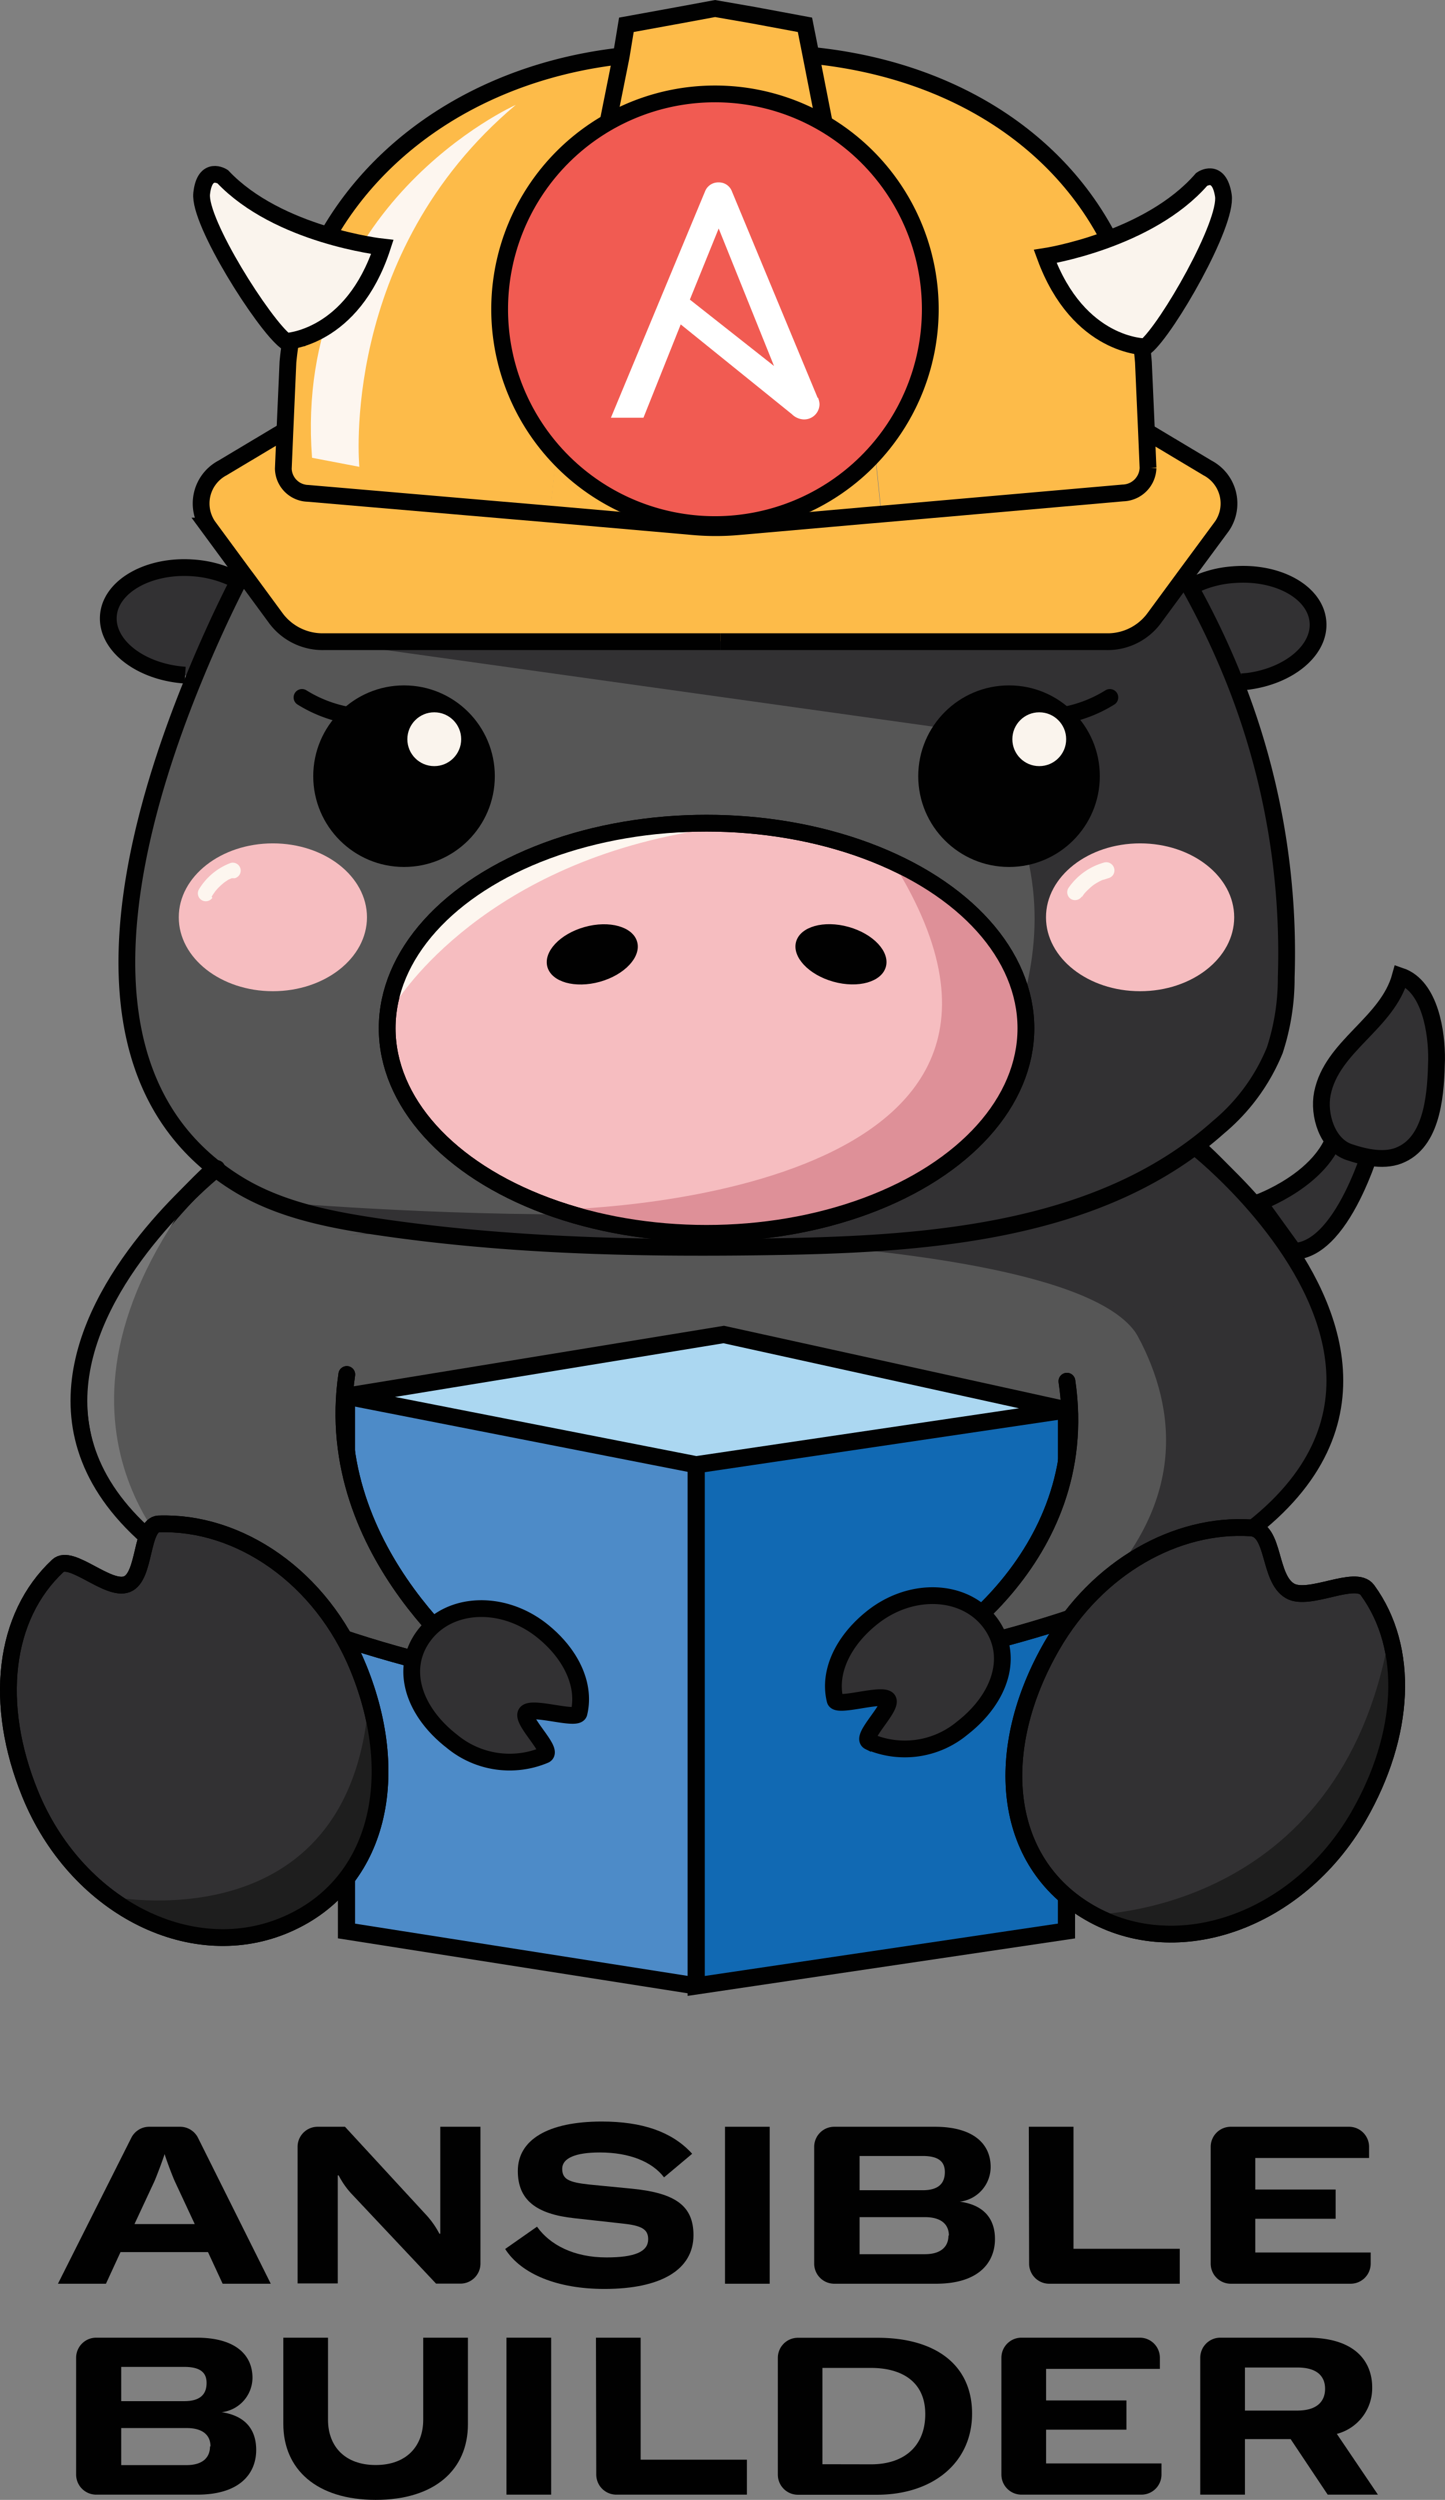 <svg xmlns="http://www.w3.org/2000/svg" id="builder-logo" data-name="Layer 1" viewBox="0 0 143.88 248.9" viewport="0 0 740px 1280px"><rect x="0" y="0" width="143.88" height="248.9" fill="#808080" stroke="none"/><defs><style>.cls-1{fill:#fdbb49;}.cls-2,.cls-7{fill:#565656;}.cls-3{fill:#1169b3;}.cls-4{fill:#abd7f1;}.cls-5{fill:#4d8bc8;}.cls-13,.cls-6,.cls-9{fill:none;}.cls-13,.cls-14,.cls-15,.cls-16,.cls-6,.cls-7,.cls-9{stroke:#010101;stroke-miterlimit:10;}.cls-6{stroke-width:1.71px;}.cls-13,.cls-7{stroke-linecap:round;}.cls-13,.cls-14,.cls-15,.cls-16,.cls-7,.cls-9{stroke-width:1.67px;}.cls-15,.cls-8{fill:#323133;}.cls-10{fill:#faf4ed;}.cls-11,.cls-14{fill:#f6bdc0;}.cls-12{fill:#010101;}.cls-16{fill:#f15b52;}.cls-17{fill:#fff;}.cls-18{fill:#fdf6ef;}.cls-19{fill:#de9098;}.cls-20{fill:#787878;}.cls-21{fill:#1e1e1e;}</style></defs><path class="cls-1" d="M130.78,3.41a4.24,4.24,0,0,1,2,.31,4.55,4.55,0,0,1,1.95,2.9,46.51,46.51,0,0,1,1.71,7.08c.44,2.68.61,5.56-.65,8a4.18,4.18,0,0,1-1.17,1.46,5,5,0,0,1-2.05.75,15.7,15.7,0,0,1-5.34,0A4.32,4.32,0,0,1,125,23a4.46,4.46,0,0,1-1.08-1.89,32.65,32.65,0,0,1-1.48-10.06c0-1.33-.49-3.73.53-4.7a15,15,0,0,1,2.54-2C127,3.52,129.11,3.45,130.78,3.41Z" transform="translate(-58.93 -2.56)"/><path class="cls-2" d="M169.17,114.4a39,39,0,0,0-9.65-.93l-60.8-.85a17.8,17.8,0,0,0-7.09.85c-2.68,1.1-4.68,3.45-7.3,4.68-1.21.58-2.7,1.08-3.08,2.36a3.78,3.78,0,0,0-.09,1.26,42.55,42.55,0,0,0,4.51,17.51,29.77,29.77,0,0,0,12.55,12.8c8.19,4.18,17.87,3.69,27,3.09l28.6-1.85a104.68,104.68,0,0,0,13.23-1.41c2.18-.42,4.56-1.12,5.74-3a8.88,8.88,0,0,0,1-3.41l3.06-19.9c.43-2.75,1.1-5-.75-7.19A13.85,13.85,0,0,0,169.17,114.4Z" transform="translate(-58.93 -2.56)"/><polygon class="cls-3" points="106.19 140.38 106.19 192.26 69.32 197.73 69.32 145.84 106.19 140.38"/><polygon class="cls-4" points="106.19 140.38 69.32 145.84 34.5 139.01 72.06 132.87 106.19 140.38"/><polygon class="cls-5" points="69.32 145.84 69.32 197.73 34.5 192.26 34.5 139.01 69.32 145.84"/><polyline class="cls-6" points="69.32 197.73 34.5 192.26 34.5 139.01"/><polyline class="cls-6" points="106.19 140.38 106.19 192.26 69.32 197.73 69.32 145.84"/><polygon class="cls-6" points="34.5 139.01 72.06 132.87 106.19 140.38 69.32 145.84 34.5 139.01"/><path class="cls-7" d="M93.46,139.41c-2.67,18.08,14.06,30.12,14.06,30.12-71.62-15.39-25.44-52.21-25.44-52.21" transform="translate(-58.93 -2.56)"/><path class="cls-7" d="M176.54,115.31s46.19,36.82-25.44,52.22c0,0,16.74-9.38,14.06-27.45" transform="translate(-58.93 -2.56)"/><path class="cls-8" d="M162.2,123.92s26.53,19.64,3.31,39.73c0,0,48.37-13.7,12.57-46.81Z" transform="translate(-58.93 -2.56)"/><path class="cls-8" d="M190.16,64.48c.23,2.79-2.82,5.35-6.92,5.91l-.66.06-.61.24A80.32,80.32,0,0,0,177.42,61a10.7,10.7,0,0,1,4.31-1.23C186.15,59.42,189.93,61.52,190.16,64.48Z" transform="translate(-58.93 -2.56)"/><path class="cls-8" d="M93.46,125.47s73.24-2.36,79,10.57L176,132.4l-8.52-10.27Z" transform="translate(-58.93 -2.56)"/><path class="cls-2" d="M177.42,61A80.32,80.32,0,0,1,182,70.69a73.47,73.47,0,0,1,5,29.18,23.07,23.07,0,0,1-1.14,7.26,19.6,19.6,0,0,1-5.62,7.67c-11.43,10.19-28,11.59-43.31,11.87-13.56.25-27.17,0-40.59-2-4.88-.73-9.85-1.74-14-4.38C65.63,109.74,71.68,86,78.36,69.82c.8-1.95,1.62-3.79,2.4-5.48.61-1.3,1.25-2.62,1.92-3.93.13-.27.27-.53.41-.79h0l.51.68,2.79,3.8a5.79,5.79,0,0,0,4.76,2.35H169.1a5.76,5.76,0,0,0,4.76-2.35l3-4.08C177.05,60.35,177.24,60.68,177.42,61Z" transform="translate(-58.93 -2.56)"/><path class="cls-1" d="M179.18,49.16a4,4,0,0,1,1.43,5.78L176.86,60l-3,4.08a5.76,5.76,0,0,1-4.76,2.35H91.15a5.79,5.79,0,0,1-4.76-2.35L83.6,60.3l-.51-.68-3.44-4.68a4,4,0,0,1,1.42-5.78l5.87-3.51.35,0-.15,3.56a2.52,2.52,0,0,0,2.45,2.45l24.12,2.11,1.17.1L128,55a25.1,25.1,0,0,0,4.42,0L145,53.93l1.65-.14,24.07-2.11a2.57,2.57,0,0,0,2.5-2.49l-.15-3.53h.22Z" transform="translate(-58.93 -2.56)"/><path class="cls-1" d="M173.24,49.19a2.57,2.57,0,0,1-2.5,2.49l-24.07,2.11,0-.45-2.15-20.8L139.7,8.21l.48-.09c18.38,2,31.27,13.82,32.6,30.5l.31,7Z" transform="translate(-58.93 -2.56)"/><path class="cls-1" d="M146.63,53.34l0,.45-1.65.14L132.4,55A25.1,25.1,0,0,1,128,55l-13.1-1.15-1.17-.1,0-.45,2.15-20.8h28.58Z" transform="translate(-58.93 -2.56)"/><polygon class="cls-1" points="80.78 5.65 85.55 29.98 76.65 29.98 74.65 2.22 75.05 2.19 80.15 2.47 80.78 5.65"/><polygon class="cls-1" points="67.87 2.21 65.87 29.98 56.97 29.98 61.83 5.73 61.87 5.5 62.37 2.47 67.58 2.19 67.87 2.21"/><path class="cls-8" d="M86.1,122.23s64.06,5.61,69.57-7,14-27.49-8.33-48.79l23.81-.34,5.79-6s20.47,40.16,3.15,55.13c0,0-13.83,12-40.39,11.51S92.13,126.08,86.1,122.23Z" transform="translate(-58.93 -2.56)"/><polygon class="cls-8" points="32.17 63.85 95.56 72.72 92.02 63.85 32.17 63.85"/><path class="cls-1" d="M120.75,8.29,115.9,32.54l-2.15,20.8,0,.45L89.59,51.68a2.52,2.52,0,0,1-2.45-2.45l.15-3.56.31-7.05c1.51-16,14.13-28.39,32.42-30.48Z" transform="translate(-58.93 -2.56)"/><path class="cls-8" d="M82.43,60.27l.25.14C82,61.72,81.37,63,80.76,64.34c-.78,1.69-1.6,3.53-2.4,5.48l-1,0c-4.42-.3-7.84-2.94-7.64-5.89s4-5.1,8.39-4.79A11.2,11.2,0,0,1,82.43,60.27Z" transform="translate(-58.93 -2.56)"/><path class="cls-9" d="M176.86,60c.19.33.38.66.56,1A80.32,80.32,0,0,1,182,70.69a73.47,73.47,0,0,1,5,29.18,23.07,23.07,0,0,1-1.14,7.26,19.6,19.6,0,0,1-5.62,7.67c-11.43,10.19-28,11.59-43.31,11.87-13.56.25-27.17,0-40.59-2-4.88-.73-9.85-1.74-14-4.38C65.63,109.74,71.68,86,78.36,69.82c.8-1.95,1.62-3.79,2.4-5.48.61-1.3,1.25-2.62,1.92-3.93.13-.27.27-.53.41-.79" transform="translate(-58.93 -2.56)"/><path class="cls-9" d="M176.77,61.38a5.79,5.79,0,0,1,.65-.37,10.7,10.7,0,0,1,4.31-1.23c4.42-.36,8.2,1.74,8.43,4.7.23,2.79-2.82,5.35-6.92,5.91l-.66.06" transform="translate(-58.93 -2.56)"/><path class="cls-9" d="M77.36,69.78c-4.42-.3-7.84-2.94-7.64-5.89s4-5.1,8.39-4.79a11.2,11.2,0,0,1,4.32,1.17" transform="translate(-58.93 -2.56)"/><path class="cls-9" d="M140.18,8.12c18.38,2,31.27,13.82,32.6,30.5l.31,7,.15,3.53a2.57,2.57,0,0,1-2.5,2.49l-24.07,2.11-1.65.14L132.4,55A25.1,25.1,0,0,1,128,55l-13.1-1.15-1.17-.1L89.59,51.68a2.52,2.52,0,0,1-2.45-2.45l.15-3.56.31-7.05c1.51-16,14.8-28.39,33.09-30.48" transform="translate(-58.93 -2.56)"/><path class="cls-9" d="M113.75,53.34" transform="translate(-58.93 -2.56)"/><path class="cls-9" d="M115.9,32.54" transform="translate(-58.93 -2.56)"/><path class="cls-9" d="M144.48,32.54" transform="translate(-58.93 -2.56)"/><path class="cls-9" d="M146.63,53.34" transform="translate(-58.93 -2.56)"/><polyline class="cls-9" points="65.87 29.98 56.97 29.98 61.83 5.73 61.87 5.5 62.37 2.47 67.58 1.52 71.2 0.85 75.05 1.52 80.15 2.47 80.78 5.65 85.55 29.98 76.65 29.98"/><path class="cls-9" d="M130.65,66.45H169.1a5.76,5.76,0,0,0,4.76-2.35l3-4.08,3.75-5.08a4,4,0,0,0-1.43-5.78l-5.87-3.51" transform="translate(-58.93 -2.56)"/><path class="cls-9" d="M130.65,66.45H91.15a5.79,5.79,0,0,1-4.76-2.35L83.6,60.3l-.51-.68-3.44-4.68a4,4,0,0,1,1.42-5.78l5.87-3.51" transform="translate(-58.93 -2.56)"/><path class="cls-10" d="M180.75,22c.43,2.8-5.61,13.31-7.73,15.08,0,0-6.69.07-10-9,0,0,10.29-1.58,15.58-7.67C178.59,20.42,180.31,19.2,180.75,22Z" transform="translate(-58.93 -2.56)"/><path class="cls-9" d="M163,28.09s10.29-1.58,15.58-7.67c0,0,1.72-1.22,2.16,1.59S175.14,35.32,173,37.09C173,37.09,166.33,37.16,163,28.09Z" transform="translate(-58.93 -2.56)"/><ellipse class="cls-11" cx="27.17" cy="91.33" rx="9.37" ry="7.36"/><ellipse class="cls-11" cx="113.52" cy="91.33" rx="9.37" ry="7.36"/><circle class="cls-12" cx="40.23" cy="77.28" r="9.04"/><circle class="cls-10" cx="43.24" cy="73.6" r="2.68"/><circle class="cls-12" cx="100.47" cy="77.28" r="9.04"/><circle class="cls-10" cx="103.48" cy="73.6" r="2.68"/><path class="cls-13" d="M165.09,73.73A13.15,13.15,0,0,0,169.44,72" transform="translate(-58.93 -2.56)"/><ellipse class="cls-14" cx="70.35" cy="102.38" rx="31.8" ry="20.42"/><path class="cls-13" d="M93.37,73.73A13.07,13.07,0,0,1,89,72" transform="translate(-58.93 -2.56)"/><ellipse class="cls-12" cx="117.9" cy="97.58" rx="4.64" ry="2.83" transform="translate(-80.89 32.89) rotate(-15.66)"/><ellipse class="cls-12" cx="142.66" cy="97.58" rx="2.83" ry="4.64" transform="translate(-48.73 206.04) rotate(-74.34)"/><path class="cls-15" d="M184.26,122.29s6.38-2.29,7.72-7h4s-3,11.67-8.21,11.86Z" transform="translate(-58.93 -2.56)"/><path class="cls-15" d="M198.37,99.74c-1.29,4.75-6.82,6.92-7.77,11.7-.42,2.12.49,5.1,2.67,5.83,1.58.53,3.63,1,5.22.22,3.22-1.5,3.41-6.42,3.48-9.43C202,105.46,201.37,100.76,198.37,99.74Z" transform="translate(-58.93 -2.56)"/><path class="cls-16" d="M151.56,33.35a21.44,21.44,0,1,1-21.44-21.44,21.43,21.43,0,0,1,21.44,21.44" transform="translate(-58.93 -2.56)"/><path class="cls-17" d="M130.49,25.31,136,39l-8.38-6.61Zm9.85,16.85-8.53-20.54a1.38,1.38,0,0,0-1.32-.9,1.41,1.41,0,0,0-1.36.9l-9.37,22.53H123l3.71-9.29,11.07,8.94a1.77,1.77,0,0,0,1.18.52,1.53,1.53,0,0,0,1.57-1.53,1.86,1.86,0,0,0-.15-.63" transform="translate(-58.93 -2.56)"/><path class="cls-18" d="M110.29,13S88.08,22.91,90,48.14l4.71.9S92.67,27.82,110.29,13Z" transform="translate(-58.93 -2.56)"/><path class="cls-10" d="M81.05,20.16c5.54,5.85,15.9,7,15.9,7-2.92,9.2-9.62,9.41-9.62,9.41C85.14,34.89,78.65,24.65,79,21.84S81.05,20.16,81.05,20.16Z" transform="translate(-58.93 -2.56)"/><path class="cls-9" d="M97,27.15s-10.36-1.14-15.9-7c0,0-1.78-1.15-2.09,1.68s6.18,13.05,8.37,14.72C87.33,36.56,94,36.35,97,27.15Z" transform="translate(-58.93 -2.56)"/><path class="cls-19" d="M114.3,123s54.76-.63,33.54-34.58c0,0,12.33,5.6,13.23,14.27s-4.67,17.29-21.57,21.64C139.5,124.28,123.33,127.52,114.3,123Z" transform="translate(-58.93 -2.56)"/><path class="cls-18" d="M127.5,85.42s-24.63-.36-29.31,17.22C98.19,102.64,106.06,89.25,127.5,85.42Z" transform="translate(-58.93 -2.56)"/><ellipse class="cls-9" cx="70.35" cy="102.38" rx="31.8" ry="20.42"/><path class="cls-18" d="M80,91.86a3,3,0,0,1,.24-.38l.12-.17c.06-.07-.12.15,0,0a.39.39,0,0,1,.08-.1,5,5,0,0,1,.61-.61l.16-.14c.07-.06-.15.12,0,0l.08-.06.37-.25L82,90,82.2,90l0,0,.12,0a.84.84,0,0,0,.47-.36.79.79,0,0,0-.89-1.16,6.25,6.25,0,0,0-3.18,2.66.79.79,0,0,0,1.36.8Z" transform="translate(-58.93 -2.56)"/><path class="cls-18" d="M166.65,91.88l.14-.2c.06-.08,0,0,0,0l.07-.1c.1-.12.2-.23.31-.34l.35-.33.17-.14c.08-.06-.14.11,0,0l.1-.08a5.62,5.62,0,0,1,.79-.46l.19-.09c-.21.11,0,0,.08,0l.46-.15a.79.79,0,0,0,.55-1,.81.81,0,0,0-1-.55,6.37,6.37,0,0,0-3.56,2.56.8.8,0,0,0,.28,1.08.81.81,0,0,0,1.08-.28Z" transform="translate(-58.93 -2.56)"/><path class="cls-20" d="M79.73,119.41s-25.54,21.25-2.56,39.06C77.17,158.47,60.1,143.66,79.73,119.41Z" transform="translate(-58.93 -2.56)"/><path class="cls-13" d="M93.46,139.41c-2.67,18.08,14.06,30.12,14.06,30.12-71.62-15.39-27-50.63-27-50.63" transform="translate(-58.93 -2.56)"/><path class="cls-13" d="M178.11,116.89s44.62,35.24-27,50.64c0,0,16.74-9.38,14.06-27.45" transform="translate(-58.93 -2.56)"/><path class="cls-15" d="M154.72,174.64c3.87-3,5.26-7.31,2.75-10.58s-7.69-3.53-11.55-.56c-3,2.32-4.54,5.49-3.84,8.33.19.78,4.71-.76,5.25-.05s-2.75,3.74-1.86,4.18A8.94,8.94,0,0,0,154.72,174.64Z" transform="translate(-58.93 -2.56)"/><path class="cls-15" d="M103.94,175.94c-3.87-3-5.26-7.31-2.75-10.59s7.68-3.52,11.55-.56c3,2.32,4.53,5.49,3.84,8.33-.19.79-4.71-.75-5.25,0s2.74,3.73,1.86,4.17A9,9,0,0,1,103.94,175.94Z" transform="translate(-58.93 -2.56)"/><path class="cls-15" d="M94.62,168.64c4.51,11.09,1.89,21.85-7.51,25.67s-20.68-2.07-25.19-13.17c-3.63-8.92-2.65-17.62,2.77-22.68,1.32-1.23,5,2.57,6.88,1.83s1.36-5.89,3.15-6C82.73,154,90.93,159.57,94.62,168.64Z" transform="translate(-58.93 -2.56)"/><path class="cls-21" d="M69.59,191.34s24.34,5.15,26.07-19.72C95.66,171.62,102.42,206.81,69.59,191.34Z" transform="translate(-58.93 -2.56)"/><path class="cls-9" d="M94.62,168.64c4.51,11.09,1.89,21.85-7.51,25.67s-20.68-2.07-25.19-13.17c-3.63-8.92-2.65-17.62,2.77-22.68,1.32-1.23,5,2.57,6.88,1.83s1.36-5.89,3.15-6C82.73,154,90.93,159.57,94.62,168.64Z" transform="translate(-58.93 -2.56)"/><path class="cls-15" d="M163.7,166.37c-6,10.37-5.06,21.56,3.73,26.63s20.77.78,26.76-9.59c4.68-8.13,5.13-16.74.89-22.54-1.18-1.6-5.8,1.19-7.7.09-2.18-1.26-1.47-6.12-3.9-6.28C176.1,154.2,168.2,158.57,163.7,166.37Z" transform="translate(-58.93 -2.56)"/><path class="cls-21" d="M167.49,193.2s24.92.14,29.78-27.89C197.27,165.31,200.56,201.07,167.49,193.2Z" transform="translate(-58.93 -2.56)"/><path class="cls-9" d="M163.7,166.37c-6,10.37-5.06,21.56,3.73,26.63s20.77.78,26.76-9.59c4.68-8.13,5.13-16.74.89-22.54-1.18-1.6-5.8,1.19-7.7.09-2.18-1.26-1.47-6.12-3.9-6.28C176.1,154.2,168.2,158.57,163.7,166.37Z" transform="translate(-58.93 -2.56)"/><path class="cls-12" d="M79.64,226.79H70.93l-1.45,3.15H64.7L72,215.42a2,2,0,0,1,1.79-1.11h3.07a2,2,0,0,1,1.79,1.11l7.24,14.52H81.1ZM78.32,224l-2-4.29c-.24-.55-.75-1.87-1-2.68h0c-.26.81-.77,2.13-1,2.68l-2,4.29Z" transform="translate(-58.93 -2.56)"/><path class="cls-12" d="M90.56,214.31h2.72l8.17,8.87a8.69,8.69,0,0,1,1.23,1.78h.09V214.31h4v13.62a2,2,0,0,1-2,2h-2.42l-8.47-9a8.14,8.14,0,0,1-1.23-1.78h-.09v10.76h-4V216.32A2,2,0,0,1,90.56,214.31Z" transform="translate(-58.93 -2.56)"/><path class="cls-12" d="M109.23,226.48l3.17-2.22c1.3,1.83,3.7,3.06,6.91,3.06,2.84,0,4.16-.57,4.16-1.81,0-1-.66-1.36-2.53-1.56l-4.8-.53c-3.83-.41-5.65-1.82-5.65-4.71,0-3.1,3-4.92,8.36-4.92,4,0,7,1,9,3.21l-2.8,2.35c-1.17-1.54-3.41-2.48-6.4-2.48-2.42,0-3.74.57-3.74,1.62s.66,1.35,2.66,1.57l4.31.42c4.31.43,6.1,1.71,6.1,4.62,0,3.45-3.24,5.36-8.87,5.36C114.47,230.46,110.84,229,109.23,226.48Z" transform="translate(-58.93 -2.56)"/><path class="cls-12" d="M131.12,229.94V214.31h4.45v15.63Z" transform="translate(-58.93 -2.56)"/><path class="cls-12" d="M158,225.49c0,2.29-1.56,4.45-5.87,4.45H142a2,2,0,0,1-2-2V216.31a2,2,0,0,1,2-2h10c3.87,0,5.57,1.72,5.57,4a3.48,3.48,0,0,1-3.08,3.46C156.86,222.08,158,223.44,158,225.49Zm-13.48-8.27v3.41h6.29c1.82,0,2.2-.93,2.2-1.81s-.44-1.6-2.2-1.6Zm8.89,7.92c0-1.08-.73-1.83-2.38-1.83h-6.51V227H151C152.66,227,153.37,226.22,153.37,225.14Z" transform="translate(-58.93 -2.56)"/><path class="cls-12" d="M161.37,214.31h4.45v12.15H176.4v3.48h-13a2,2,0,0,1-2-2Z" transform="translate(-58.93 -2.56)"/><path class="cls-12" d="M195.41,226.83v1.11a2,2,0,0,1-2,2H181.48a2,2,0,0,1-2-2V216.31a2,2,0,0,1,2-2h11.77a2,2,0,0,1,2,2v1.11H183.92v3.14h8v2.91h-8v3.36Z" transform="translate(-58.93 -2.56)"/><path class="cls-12" d="M84.44,246.49c0,2.29-1.56,4.45-5.87,4.45H68.51a2,2,0,0,1-2-2V237.31a2,2,0,0,1,2-2h10c3.87,0,5.56,1.72,5.56,4A3.47,3.47,0,0,1,81,242.73C83.34,243.08,84.44,244.44,84.44,246.49ZM71,238.22v3.41h6.29c1.83,0,2.21-.93,2.21-1.81s-.44-1.6-2.21-1.6Zm8.89,7.92c0-1.08-.72-1.83-2.37-1.83H71V248h6.49C79.14,248,79.84,247.22,79.84,246.14Z" transform="translate(-58.93 -2.56)"/><path class="cls-12" d="M91.59,235.31v8.17c0,2.64,1.67,4.51,4.75,4.51s4.73-1.89,4.73-4.51v-8.17h4.45v8.63c0,4.49-3.28,7.52-9.18,7.52s-9.2-3.05-9.2-7.57v-8.58Z" transform="translate(-58.93 -2.56)"/><path class="cls-12" d="M109.36,250.94V235.31h4.45v15.63Z" transform="translate(-58.93 -2.56)"/><path class="cls-12" d="M118.27,235.31h4.45v12.15H133.3v3.48h-13a2,2,0,0,1-2-2Z" transform="translate(-58.93 -2.56)"/><path class="cls-12" d="M136.38,237.32a2,2,0,0,1,2-2h7.92c5.75,0,9.42,2.67,9.42,7.55s-3.89,8.08-9.48,8.08h-7.86a2,2,0,0,1-2-2Zm9.28,10.6c3.35,0,5.4-1.85,5.4-5s-2.23-4.6-5.44-4.6h-4.8v9.59Z" transform="translate(-58.93 -2.56)"/><path class="cls-12" d="M174.58,247.83v1.11a2,2,0,0,1-2,2H160.64a2,2,0,0,1-2-2V237.31a2,2,0,0,1,2-2h11.78a2,2,0,0,1,2,2v1.11H163.09v3.14h8v2.91h-8v3.36Z" transform="translate(-58.93 -2.56)"/><path class="cls-12" d="M187.44,245.41h-4.55v5.53h-4.45V237.31a2,2,0,0,1,2-2h8.65c5,0,6.47,2.58,6.47,4.95a4.71,4.71,0,0,1-3.52,4.63l4.09,6.05h-5Zm-4.55-2.84h5.19c2.16,0,2.79-1.07,2.79-2.17s-.63-2.12-2.77-2.12h-5.21Z" transform="translate(-58.93 -2.56)"/></svg>